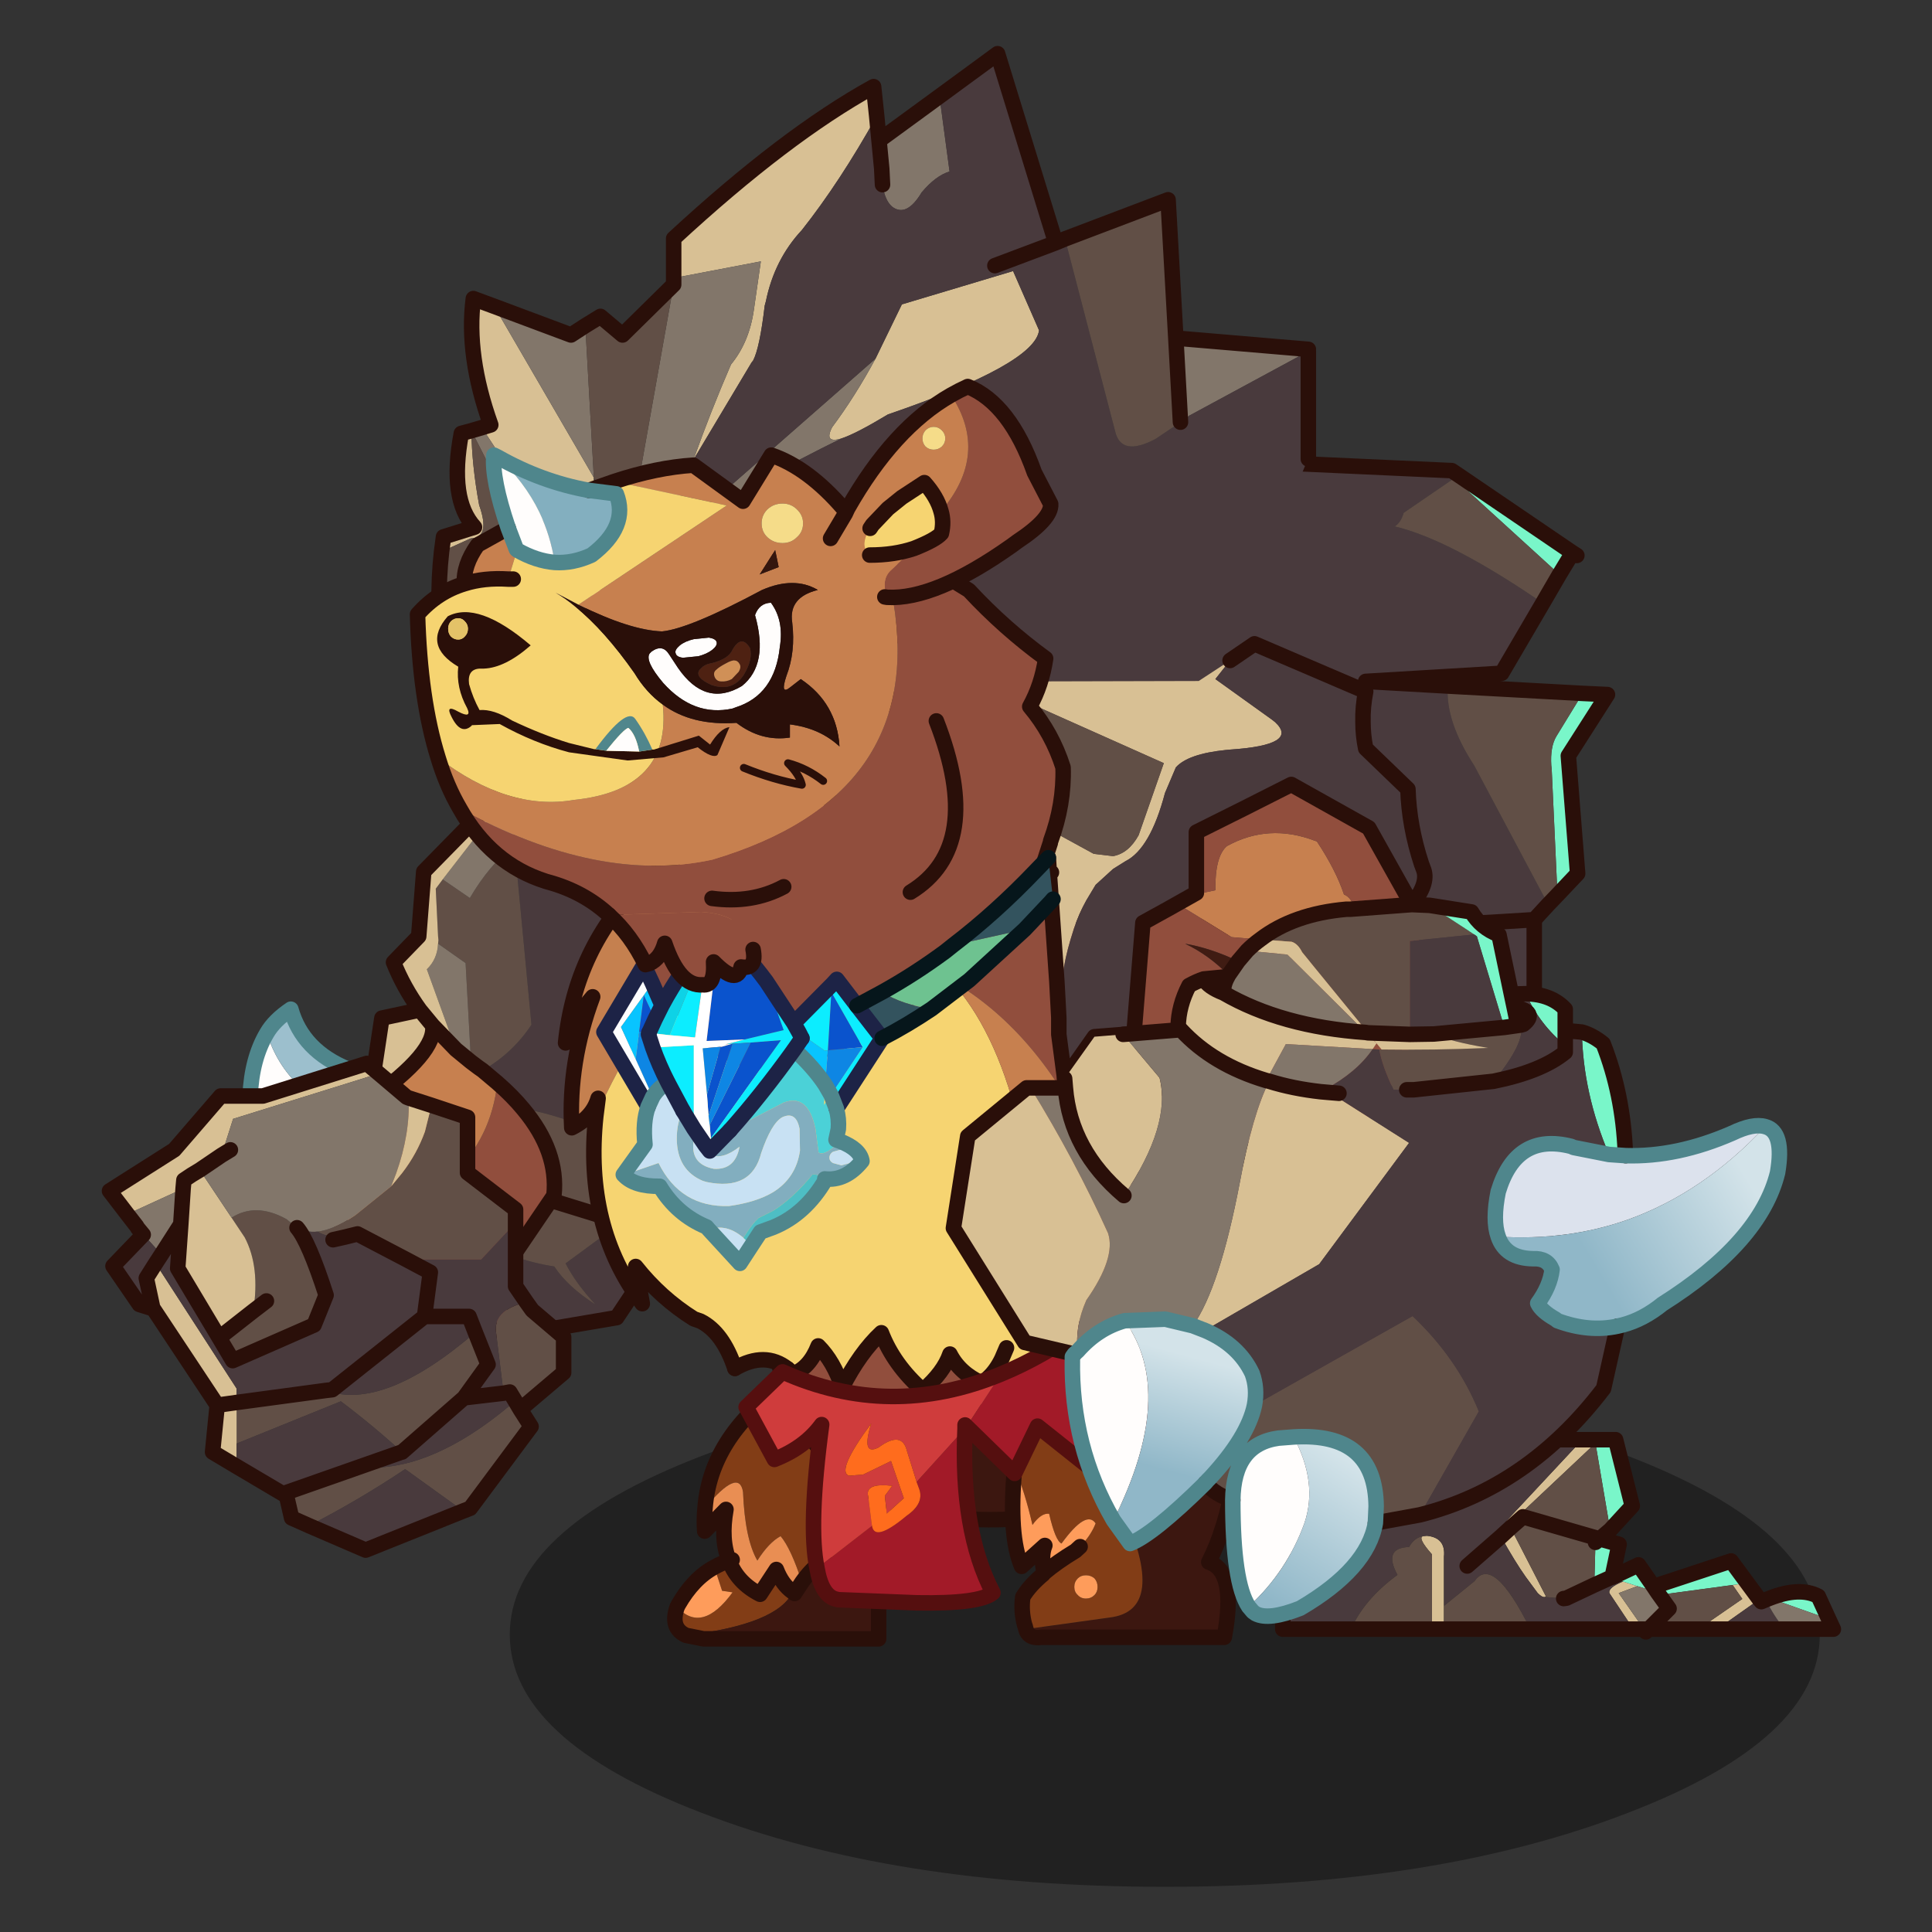 <svg xmlns:ffdec="https://www.free-decompiler.com/flash" xmlns:xlink="http://www.w3.org/1999/xlink" ffdec:objectType="frame" height="90" width="90" xmlns="http://www.w3.org/2000/svg"><rect width="100%" height="100%" fill="#333333" stroke="none"/><use ffdec:characterId="29" height="237.55" transform="translate(4.74 2.14) scale(.361)" width="224.45" xlink:href="#a"/><defs><g id="a" transform="translate(1 1)"><use ffdec:characterId="2" height="65.1" transform="translate(51.65 171.45)" width="169.05" xlink:href="#b"/><use ffdec:characterId="4" height="34.4" transform="translate(71.95 171.15)" width="32.9" xlink:href="#c"/><use ffdec:characterId="6" height="75.2" transform="translate(27.3 90.95)" width="60.35" xlink:href="#d"/><use ffdec:characterId="8" height="110.7" transform="translate(57.85 79.5)" width="132.7" xlink:href="#e"/><use ffdec:characterId="10" height="71.8" transform="translate(-1 122.3)" width="60.6" xlink:href="#f"/><use ffdec:characterId="12" height="38.4" transform="translate(115.55 167)" width="31.75" xlink:href="#g"/><use ffdec:characterId="14" height="28.05" transform="translate(149.45 176.6)" width="74" xlink:href="#h"/><use ffdec:characterId="16" height="62.05" transform="translate(90.9 51.8)" width="103.4" xlink:href="#i"/><use ffdec:characterId="18" height="37.85" transform="translate(81.15 163.1)" width="54.05" xlink:href="#j"/><use ffdec:characterId="20" height="72.4" transform="translate(106.25 75.15)" width="64.5" xlink:href="#k"/><use ffdec:characterId="22" height="93.8" transform="translate(107.9 108.8)" width="108.6" xlink:href="#l"/><use ffdec:characterId="28" height="158.1" transform="translate(38.75 -1)" width="116.95" xlink:href="#m"/></g><g id="u"><path d="M.3 28.3q3.2 3.5 7.15-1.9l-1.35-.2-1-3.05q.9-.5 1.9-.85 1.05 2.85 4 4.35l2.1-3.2q.75 1.95 2.1 2.9-1.9 4.15-13.75 5.6Q-.65 31 .3 28.3m3.6-12.8Q4.6 6.55 13.55 0q7.15 3.6 16.8 3.2 2.05 23.15-3.6 22.35l-.45-.35q-1.05-1.15-.65-3.35-1.05 2.2-3.85 3.95-.7-1.75-2.65-3.55-1.6 1.2-2.75 2.85-1.4-4.35-2.75-5.95-1.5.8-3 3.15-1.6-2.75-1.85-8.85-.5-3.2-4.9 2.05" fill="#823d16" fill-rule="evenodd" transform="translate(1 1)"/><path d="m.3 28.3.15-.3q1.95-3.4 4.65-4.85l1 3.05 1.35.2Q3.5 31.8.3 28.3" fill="#fe9c5b" fill-rule="evenodd" transform="translate(1 1)"/><path d="M7 22.3q-1.1-2.7-.4-6.6l-2.75 2.8q-.1-1.55.05-3 4.4-5.25 4.9-2.05.25 6.1 1.85 8.85 1.5-2.35 3-3.15 1.35 1.6 2.75 5.95l-.95 1.45-.25-.2q-1.35-.95-2.1-2.9l-2.1 3.2q-2.95-1.5-4-4.35l.4-.1-.4.1" fill="#e98e53" fill-rule="evenodd" transform="translate(1 1)"/><path d="M26.3 25.2v7.2H3.7l-2.25-.45q11.85-1.45 13.75-5.6l.25.2.95-1.45q1.15-1.65 2.75-2.85 1.95 1.8 2.65 3.55 2.8-1.75 3.85-3.95-.4 2.2.65 3.35" fill="#3c1710" fill-rule="evenodd" transform="translate(1 1)"/><path d="M6.1 24.15Q3.4 25.6 1.45 29l-.15.3Q.35 32 2.45 32.95l2.25.45h22.6v-7.2l.45.35q5.65.8 3.6-22.35-9.65.4-16.8-3.2Q5.6 7.55 4.9 16.5q-.15 1.45-.05 3l2.75-2.8q-.7 3.9.4 6.6l.4-.1m-2.3.95q.9-.5 1.9-.85 1.05 2.85 4 4.35l2.1-3.2q.75 1.95 2.1 2.9l.25.2.95-1.45q1.15-1.65 2.75-2.85 1.95 1.8 2.65 3.55 2.8-1.75 3.85-3.95-.4 2.2.65 3.35" fill="none" stroke="#2a0f09" stroke-linecap="round" stroke-linejoin="round" stroke-width="2"/></g><g id="v"><path d="M23.35 3.5 47.7 0l10.65 13.8v25.1l-11.05 14q-16.15-8-22.2-8.65-1.4-1.7-3.35-3.4l-1.9-1.6q3.9-2.25 6.3-5.9l-2.2-23.2-.6-6.65m13.4 56.1 4.1 6-3.7 5.55L25.1 73.2l-2.8-7.85 1.45-2.15q2.7.95 5.35 1.35 1.7 2.6 5.3 4.9-2.55-2.75-3.85-5.3l6.2-4.55" fill="#493a3d" fill-rule="evenodd" transform="translate(1 1)"/><path d="m47.3 52.9-3.2 4.05-3.65 2.7-4.7-1.45 1 1.4-6.2 4.55q1.3 2.55 3.85 5.3-3.6-2.3-5.3-4.9-2.65-.4-5.35-1.35l5.3-7.8-.1.7 6.8 2.1-6.8-2.1.1-.7q.6-5.7-3.95-11.15 6.05.65 22.2 8.65M23.95 10.15l2.2 23.2q-2.4 3.65-6.3 5.9l-.5-.35-1-.75-.7-12.75-3.55-2.5.05-.45-.05-.5-.3-6.15.9-1.2 3.5 2.4q2.45-4.2 5.75-6.85" fill="#614f46" fill-rule="evenodd" transform="translate(1 1)"/><path d="M23.3 3.5h.05l.6 6.65Q20.65 12.8 18.2 17l-3.5-2.4 8.6-11.1m-9.2 19.4 3.55 2.5.7 12.75-1.95-1.6-3.75-10.35q1.35-1.3 1.45-3.3" fill="#82766a" fill-rule="evenodd" transform="translate(1 1)"/><path d="m5.25 43.1 1.6-10.6 4.9-1.05q-2.1-2.9-3.4-6.15l3.25-3.35.65-8.35 9.7-9.9 1.35-.2-8.6 11.1-.9 1.2.3 6.15.05.5-.05.45q-.1 2-1.45 3.3l3.75 10.35-3-3.1q.55 3.45-8.15 9.65m8.15-9.65-1.65-2 1.65 2" fill="#d8c094" fill-rule="evenodd" transform="translate(1 1)"/><path d="M25.05 73.2Q7.1 71.65 1.95 59.8 20.2 55 21.75 40.85q1.95 1.7 3.35 3.4 4.55 5.45 3.95 11.15l-5.3 7.8-1.45 2.15 2.8 7.85h-.05" fill="#914e3d" fill-rule="evenodd" transform="translate(1 1)"/><path d="M1.95 59.8q-4.3-8.05.85-15.05l2.45-1.65-.4 2.85.4-2.85q8.7-6.2 8.15-9.65l3 3.1 1.95 1.6 1 .75.5.35 1.9 1.6Q20.2 55 1.95 59.8" fill="#c7804f" fill-rule="evenodd" transform="translate(1 1)"/><path d="M24.35 4.5 48.7 1l10.65 13.8v25.1l-11.05 14-3.2 4.05m-3.65 2.7-4.7-1.45 1 1.4 4.1 6-3.7 5.55L26.1 74.2h-.05Q8.1 72.65 2.95 60.8q-4.3-8.05.85-15.05l2.45-1.65 1.6-10.6 4.9-1.05q-2.1-2.9-3.4-6.15l3.25-3.35.65-8.35 9.7-9.9 1.35-.2h.05m-3.5 35.75 1.9 1.6q1.95 1.7 3.35 3.4 4.55 5.45 3.95 11.15l-.1.7 6.8 2.1m-17.4-20.05 1 .75.5.35m-8.1-7.8 1.65 2 3 3.1 1.95 1.6M6.25 44.1l-.4 2.85m18.9 17.25-1.45 2.15 2.8 7.85h-.05m4-17.8-5.3 7.8M14.4 34.45q.55 3.45-8.15 9.65" fill="none" stroke="#2a0f09" stroke-linecap="round" stroke-linejoin="round" stroke-width="2"/><path d="m44.1 56.95-3.65 2.7" fill="none" stroke="#2a0f09" stroke-linecap="round" stroke-linejoin="round" transform="translate(1 1)"/></g><g id="w"><path d="m70.95 106.35-1.2.45-.2.05Q31.7 115.35 26.6 84.3l61.85-8.05q.5 23.05-17.5 30.1" fill="#3c1710" fill-rule="evenodd" transform="translate(1 1)"/><path d="M71.95 107.35q18-7.05 17.5-30.1L27.6 85.3q5.1 31.05 42.95 22.55l.2-.05 1.2-.45z" fill="none" stroke="#2a0f09" stroke-linecap="round" stroke-linejoin="round" stroke-width="2"/><path d="M33.05 52.4q-5.2-23.85 0-40.75Q63.55-19.1 125 31.25v9.55l5.25 15.35-2.15 15 2.6 13.8-2.55 12.15q-9.1 4.9-17.15 6.9-8.1 1.95-19.4 1.1l-7.2-2.3-23.85-12.4-.8-.5Q35.4 74.8 33.05 52.4" fill="#493a3d" fill-rule="evenodd" transform="translate(1 1)"/><path d="M34.05 53.4q2.35 22.4 26.7 37.5l.8.5 23.85 12.4 7.2 2.3q11.3.85 19.4-1.1 8.05-2 17.15-6.9l2.55-12.15-2.6-13.8 2.15-15L126 41.8v-9.55Q64.55-18.1 34.05 12.65q-5.2 16.9 0 40.75z" fill="none" stroke="#2a0f09" stroke-linecap="round" stroke-linejoin="round" stroke-width="2"/><path d="M48.5 12.4q-18.7 9.15-30.8 22.75-8.55 9.6-13.8 21.5l.3-2.35q-.7 2.45-3.4 3.8-.45-8.45 2.7-16.9-1.95 2.2-3.5 5.95 1.25-12.3 9.85-20.7Q30.7 10.25 48.5 12.4" fill="#c5804f" fill-rule="evenodd" transform="translate(1 1)"/><path d="M17.7 35.15q12.1-13.6 30.8-22.75 13.9 1.75 25.95 14.8 12.85 17.75 6.4 44.15l-.2.8q-1.5 5.55-4.75 10.1L69 62.85l-.05-.05-.05-.15-.1-.3Q61.65 45.9 49.6 39q-13.05-7.5-31.9-3.85m43.65 53.1v.05l-.1 5.4-5.25.75Q35.5 97.8 25.45 93.1l3.2-3.9.75.65q2.1-.8 3.2-3.6 2 2 3.1 5.35 2.3-4.5 5.05-7.05 1.6 4.15 5.35 7.45 2.7-2.35 3.5-4.7 1.25 2.45 4.1 3.75l.45-.3.35-.35q3.55-.45 6.85-2.15" fill="#914e3d" fill-rule="evenodd" transform="translate(1 1)"/><path d="M17.7 35.15Q36.55 31.5 49.6 39q11.6 12.55 11.75 47.05v2.2q-3.3 1.7-6.85 2.15l-.35.35-.45.3q-2.85-1.3-4.1-3.75-.8 2.35-3.5 4.7-3.75-3.3-5.35-7.45Q38 87.1 35.7 91.6q-1.1-3.35-3.1-5.35-1.1 2.8-3.2 3.6l-.75-.65q-2.9-2.3-6.8-.05-1.55-4.65-4.45-6.1l-.85-.3q-4.3-2.7-7.5-6.75l.85 4.8q-7.5-9.85-6-24.15 5.25-11.9 13.8-21.5" fill="#f6d471" fill-rule="evenodd" transform="translate(1 1)"/><path d="M49.6 39q12.05 6.9 19.2 23.35l.1.3.05.15.05.05 6.9 19.4q-4.15 5.85-11.15 10.1-1.45.8-3.5 1.35l.1-5.4v-2.25Q61.2 51.55 49.6 39" fill="#c7804f" fill-rule="evenodd" transform="translate(1 1)"/><path d="M76.9 83.25q3.25-4.55 4.75-10.1l.2-.8q6.45-26.4-6.4-44.15Q63.4 15.15 49.5 13.4q-17.8-2.15-38.65 14.05-8.6 8.4-9.85 20.7 1.55-3.75 3.5-5.95-3.15 8.45-2.7 16.9 2.7-1.35 3.4-3.8l-.3 2.35q-1.5 14.3 6 24.15l-.85-4.8q3.2 4.05 7.5 6.75l.85.3q2.9 1.45 4.45 6.1m39.4 4.55q2.05-.55 3.5-1.35 7-4.25 11.15-10.1M62.25 94.7l-5.25.75Q36.5 98.8 26.45 94.1l3.2-3.9" fill="none" stroke="#2a0f09" stroke-linecap="round" stroke-linejoin="round" stroke-width="2"/><path d="M22.85 90.15q3.9-2.25 6.8.05l.75.65q2.1-.8 3.2-3.6 2 2 3.1 5.35 2.3-4.5 5.05-7.05 1.6 4.15 5.35 7.45 2.7-2.35 3.5-4.7 1.25 2.45 4.1 3.75m.8-.65q1.05-.95 1.8-2.5l.6-1.4" fill="none" stroke="#2a0f09" stroke-linecap="round" stroke-linejoin="round" stroke-width="2"/></g><g id="x"><path d="m24.4 9.8-4.6 1.4h-1.65q.2-4.8 2.15-8.1 1.3 4.05 4.1 6.7" fill="#fffdfc" fill-rule="evenodd" transform="translate(1 1)"/><path d="M24.4 9.8q-2.8-2.65-4.1-6.7.95-1.65 3.1-3.1 1.5 5.35 7.4 7.75L24.4 9.8" fill="#9cbfcd" fill-rule="evenodd" transform="translate(1 1)"/><path d="M21.3 4.1q-1.95 3.3-2.15 8.1M31.8 8.75Q25.9 6.35 24.4 1q-2.15 1.45-3.1 3.1" fill="none" stroke="#4f868c" stroke-linecap="round" stroke-linejoin="round" stroke-width="2"/><path d="m41.55 12.4 4.65 1.55v7.15l6.2 4.75v1.7l-4.45 4.75H38.3L32 29l-1.6.4q-2.3.1-3.55-.7 2.1-.25 4.85-2.1l4.65-3.75 1.4-1.7q1.9-2.45 2.95-5.35l.85-3.4M53.8 37.8l.75 1.05 4.05 3.45v4.6L53 51.65l1.4 2.2-7.85 10.55-.9.35-7.5-5.4q-5.9 3.95-12.4 7.3l-2.25-1-.75-3.25 9.4-3.3q3.35.3 6.9-.7 6.35-1.85 13.3-7.85l-.7-1.15-.8.15-.95-7.7q-.5-3 3.9-4.05M15.75 26.9q3.15-2 7.1.2l1.35 1.1q1.5 1.75 3.75 8.7l-1.55 3.85-10.5 4.6-1.75-2.95 4.4-3.45q.9-5.7-1.1-9.5l-1.7-2.55m.65 23.85 11.5-1.55q7.45 2.7 19.3-7.5l1.65 4.15-3.1 4.3-8 7q-3.9-3.55-7.9-6.55L16.4 56.05v-5.3m3.85-13.1-1.7 1.3 1.7-1.3m32.75 14-.65-1.1.65 1.1" fill="#614f46" fill-rule="evenodd" transform="translate(1 1)"/><path d="m16.4 59-3.1-1.85.6-6.05-8.25-12.45H5.6l-.85-3.95 1.2-1.9L16.4 48.95v1.8l-2.5.35 2.5-.35V59M2.3 26.45l-2.3-3 8.35-5.3 6-6.95h5.45L33.2 7l1.55 1.3-18.8 5.85-1.5 4.7-2.8 1.9 4.1 6.15 1.7 2.55q2 3.8 1.1 9.5l-4.4 3.45-5.35-8.95.4-5.7.3-4.6.1-1.1q1-.7 2.05-1.3-1.05.6-2.05 1.3l-.1 1.1-7.2 3.3m36.3-15 2.95.95-.85 3.4q-1.05 2.9-2.95 5.35l-1.4 1.7.65-1.7q1.8-5.05 1.6-9.7" fill="#d8c094" fill-rule="evenodd" transform="translate(1 1)"/><path d="M3.65 28.25 3.5 28l-1.2-1.55 7.2-3.3-.3 4.6-2.5 3.9-2.3-2.55-.75-.85M34.75 8.3l3.6 3.05.25.1q.2 4.65-1.6 9.7l-.65 1.7-4.65 3.75q-2.75 1.85-4.85 2.1-1.5.15-2.65-.5l-1.35-1.1q-3.95-2.2-7.1-.2l-4.1-6.15 2.8-1.9 1.5-4.7 18.8-5.85M15.6 18.15l-1.15.7 1.15-.7" fill="#82766a" fill-rule="evenodd" transform="translate(1 1)"/><path d="M52.4 27.55v8.2l1.4 2.05q-4.4 1.05-3.9 4.05l.95 7.7-5.1.6 5.1-.6.8-.15.7 1.15q-6.95 6-13.3 7.85-3.55 1-6.9.7l5.55-1.95h.05l8-7 3.1-4.3-1.65-4.15-.8-2.05h-5.75 5.75l.8 2.05q-11.85 10.2-19.3 7.5l.85-.1 11.9-9.45.75-5.7-3.1-1.65h9.65l4.45-4.75m-6.75 37.2-12.6 5.05-7.3-3.15q6.5-3.35 12.4-7.3l7.5 5.4m-22.9-2.35-.35.15-6-3.55v-2.95l13.45-5.45q4 3 7.9 6.55h-.05l-5.55 1.95-9.4 3.3M5.6 38.65l-1.75-.55-3.4-4.95 3.9-4.05h.05l2.3 2.55 2.5-3.9-.4 5.7 5.35 8.95 1.75 2.95 10.5-4.6 1.55-3.85q-2.25-6.95-3.75-8.7 1.15.65 2.65.5 1.25.8 3.55.7L32 29l6.3 3.3 3.1 1.65-.75 5.7-11.9 9.45-.85.1-11.5 1.55v-1.8L5.95 32.8l.75-1.15-.75 1.15-1.2 1.9.85 3.95m23.25-8.9 1.55-.35-1.55.35" fill="#493a3d" fill-rule="evenodd" transform="translate(1 1)"/><path d="m42.55 13.4 4.65 1.55v7.15l6.2 4.75v9.9l1.4 2.05.75 1.05 4.05 3.45v4.6L54 52.65l1.4 2.2-7.85 10.55-.9.35-12.6 5.05-7.3-3.15-2.25-1-.75-3.25-.35.15-6-3.55-3.1-1.85.6-6.05-8.25-12.45H6.6l-1.75-.55-3.4-4.95 3.9-4.05-.7-.85M4.5 29l-1.2-1.55-2.3-3 8.35-5.3 6-6.95h5.45L34.2 8l1.55 1.3 3.6 3.05.25.1 2.95.95m-11.15 17L33 30l6.3 3.3 3.1 1.65-.75 5.7-11.9 9.45-.85.1-11.5 1.55-2.5.35m16.5-21.7-1.55.35M48.2 42.7l-.8-2.05h-5.75m-26.2-20.8-2.8 1.9q-1.05.6-2.05 1.3l-.1 1.1-.3 4.6-.4 5.7 5.35 8.95 4.4-3.45 1.7-1.3m-5.8-18.8 1.15-.7m-8.9 13.5 2.5-3.9M6.95 33.8l.75-1.15m-1.1 7-.85-3.95 1.2-1.9m41.25 8.9 1.65 4.15-3.1 4.3 5.1-.6.8-.15.7 1.15.65 1.1m-15.25 5.5 8-7M25.2 29.2q1.5 1.75 3.75 8.7l-1.55 3.85-10.5 4.6-1.75-2.95m18 16.7 5.55-1.95h.05m-15 5.25 9.4-3.3" fill="none" stroke="#2a0f09" stroke-linecap="round" stroke-linejoin="round" stroke-width="2"/></g><g id="y"><path d="M8.2 1.85Q10.35 1 13.25.45l8.6-.35q5.25-.4 7.9 1.45-.2 16.8-4.45 25.1 3.6 1.15 2 9.7H3.7q-1.45.2-1.9-.75l-.1-.3 10.8-1.5q7.6-.9 1.6-14L8.2 1.85" fill="#3c1710" fill-rule="evenodd" transform="translate(1 1)"/><path d="m1.7 35.3-.1-.4-.05-.1q-.5-1.8-.25-3.65.9-1.5 2.65-2.95l.1-.15q1.65-1.4 4.05-2.85l.6-.55q1.4-1.45 2-3-1.2-1.8-4.4 2.6-.8-.35-1.6-3.85-1.05-.1-2.15 1.45-.95-4.15-2.3-7.4L1 8.65l.05-.3v-.1q1-4.2 7.15-6.4l5.9 17.95q6 13.1-1.6 14L1.7 35.3m8.85-6.55q-.45-.4-1.1-.4-.65 0-1.05.4-.45.45-.45 1.1 0 .65.45 1.05.4.45 1.05.45t1.1-.45q.4-.4.4-1.05t-.4-1.1" fill="#823d16" fill-rule="evenodd" transform="translate(1 1)"/><path d="M4.05 28.05q-.45-2.2.1-3.55l-3 2.7q-1.7-3.95-.9-12.75 1.35 3.25 2.3 7.4 1.1-1.55 2.15-1.45.8 3.5 1.6 3.85 3.2-4.4 4.4-2.6-.6 1.55-2 3l-.6.55q-2.4 1.45-4.05 2.85m6.5.7q.4.45.4 1.1 0 .65-.4 1.05-.45.45-1.1.45-.65 0-1.05-.45-.45-.4-.45-1.05t.45-1.1q.4-.4 1.05-.4t1.1.4" fill="#fe9c5b" fill-rule="evenodd" transform="translate(1 1)"/><path d="M9.2 2.85q2.15-.85 5.05-1.4l8.6-.35q5.25-.4 7.9 1.45-.2 16.8-4.45 25.1 3.6 1.15 2 9.7H4.7q-1.45.2-1.9-.75l-.1-.3-.1-.4-.05-.1q-.5-1.8-.25-3.65.9-1.5 2.65-2.95l.1-.15q-.45-2.2.1-3.55l-3 2.7q-1.7-3.95-.9-12.75L2 9.65l.05-.3v-.1q1-4.2 7.15-6.4m.5 22.8-.6.55q-2.4 1.45-4.05 2.85" fill="none" stroke="#2a0f09" stroke-linecap="round" stroke-linejoin="round" stroke-width="2"/></g><g id="z"><path d="m41.25 1.25.05.45-11.15 10.5-.35-.45 9.8-10.5h1.65M19.05 13.7l.5-.05q2.45.25 2.2 2.7v9.35H20.2v-9.65q-1.9-2.15-1.15-2.35m27.15 12-3.1-4.65q-.2-.7 1.75-1.5l1.85.6-2.4.9 3.25 4.65H46.2m-11.4-4.15q-.35.1-.95-.5l-1.55-2.1q-1.35-1.9-3.2-5.2l1.25-1.15 4.55 8.85-.1.1m26.1-1.8 1.55 2.1L57 25.7h-2.4l5.65-3.9L59 20l1.9-.25" fill="#d8c094" fill-rule="evenodd" transform="translate(1 1)"/><path d="m41.3 1.7-.05-.45h2.65l2.15 8.55-2.85 3.1-1.9-11.2m0 12.2.55.15-.55.45.55-.45 2.5.7-.9 4.25 3.4-1.6 1.95 2.8 10-3.3 2.1 2.85L59 20l-8.85 1.2-.85-.25-2.6-.8-1.85-.6-1.6-.5-2.1.95.15-5.5v-.6m22.5 7.8q3.85-1.5 6.25-.25l1.35 2.95-7.6-2.7M43.45 19l-.2.05.2-.05m5.35 1.2.5.75-.5-.75" fill="#79f6c9" fill-rule="evenodd" transform="translate(1 1)"/><path d="m39.6 1.25-9.8 10.5-5.05 5.8 4.35-3.8q1.85 3.3 3.2 5.2l1.55 2.1q.6.6.95.5l2.4.2.35-.05 3.6-1.7 2.1-.95 1.6.5q-1.95.8-1.75 1.5l3.1 4.65H32.9q-4.8-9.65-7.2-6.2l-3.95 3.2v-6.35q.25-2.45-2.2-2.7l-.5.05q-1.15.2-1.8 1.4-3.4.1-1.5 3.6-4.25 3.1-6 7H.95V8.3L0 8q6-3 14.15-4.65l3.5-.6 1.4-.25L36.55 0l-.3 1.25h3.35m22.85 20.6.25.3.6-.25q.9 1.95 2.4 3.8H57l5.45-3.85" fill="#493a3d" fill-rule="evenodd" transform="translate(1 1)"/><path d="M30.15 12.2 41.3 1.7l1.9 11.2-1.35 1.15-.55-.15-9.35-2.7-1.6 1.4 1.6-1.4 9.35 2.7v.6l-.15 5.5-3.6 1.7-.35.05-2.4-.2.1-.1-4.55-8.85-.2-.4m-11.1 1.5q-.75.2 1.15 2.35v9.65H9.75q1.75-3.9 6-7-1.9-3.5 1.5-3.6.65-1.2 1.8-1.4m2.7 12v-3l3.95-3.2q2.4-3.45 7.2 6.2H21.75m32.85 0h-6.45l2.65-2.65-1.25-1.75.6-.1L59 20l1.25 1.8-5.65 3.9" fill="#614f46" fill-rule="evenodd" transform="translate(1 1)"/><path d="m63.3 21.9.5-.2 7.6 2.7.6 1.3h-6.3q-1.5-1.85-2.4-3.8m-14-.95.25.35 1.25 1.75-2.65 2.65h-.6l-3.25-4.65 2.4-.9 2.6.8" fill="#82766a" fill-rule="evenodd" transform="translate(1 1)"/><path d="M42.25 2.25h-5l.3-1.25m6.65 12.9 2.85-3.1-2.15-8.55h-2.65M31.35 13.6l1.6-1.4 9.35 2.7.55.15 1.35-1.15m-23 12.8h27.95l2.65-2.65-1.25-1.75-.25-.35-.5-.75 10-3.3 2.1 2.85 1.55 2.1.25.3.6-.25.5-.2q3.85-1.5 6.25-.25l1.35 2.95.6 1.3H49.15l-.35.35m-4.55-7-2.1.95-3.6 1.7-.35.05m-8.1-8-4.35 3.8m4.35-3.8 1.25-1.15m-20.6 13.1H21.2m-10.45 0h-8.8V9.3L1 9m41.85 6.05-.55.45m.55-.45 2.5.7-.9 4.25 3.4-1.6 1.95 2.8m-5.55-1.15.2-.05" fill="none" stroke="#2a0f09" stroke-linecap="round" stroke-linejoin="round" stroke-width="2"/></g><g id="A"><path d="m82.2 1.6-.6.4-6.5 4.45q-.35 1.25-1.15 1.75 7.15 1.7 19.1 9.9l-5.3 9.05L70.2 28.2l10.6.6q-.35 4.5 3.4 10.25L93.75 57l-1.8 1.95Q2.3 64.9 0 39.35 10.1 6.5 59.3 0l22 1 .9.6" fill="#493a3d" fill-rule="evenodd" transform="translate(1 1)"/><path d="m81.6 2 .6-.4 14.7 10-1.7 2.8L81.6 2m13.35 53.75-.75-16.3-.05-.4q-.15-2.4.65-3.75l3.4-5.55 3.2.15-5.05 7.9 1.2 15.2-2.6 2.75" fill="#79f6c9" fill-rule="evenodd" transform="translate(1 1)"/><path d="M93.75 57 84.2 39.05q-3.75-5.75-3.4-10.25l17.4.95-3.4 5.55q-.8 1.35-.65 3.75l.05.4.75 16.3-1.2 1.25m-.7-38.9Q81.1 9.9 73.95 8.2q.8-.5 1.15-1.75L81.6 2l13.6 12.4-2.15 3.7" fill="#614f46" fill-rule="evenodd" transform="translate(1 1)"/><path d="m83.2 2.6-.9-.6-22-1Q11.1 7.5 1 40.35q2.3 25.55 91.95 19.6l1.8-1.95 1.2-1.25 2.6-2.75-1.2-15.2 5.05-7.9-3.2-.15-17.4-.95-10.6-.6 17.55-1.05 5.3-9.05 2.15-3.7 1.7-2.8-14.7-10m14.7 10 .55.35" fill="none" stroke="#2a0f09" stroke-linecap="round" stroke-linejoin="round" stroke-width="2"/></g><g id="B"><path d="m28.45 13.05 4.4-6.75Q38.35 4.05 43.9 0l8.15 12.4-6.3-2.4-1.3 8.45L37.6 13l-2.95 6.1-6.2-6.05m-19.3 18.3 7.1-5.5q.3 2.15 4.35-1.2 2.4-1.6 1.75-3.5L22 20.2l6.25-6.9q-.6 13.15 3.6 21.2-1.7 1.45-9.85 1.3l-10.1-.4-.4-.1q-1.75-.5-2.35-3.95" fill="#a21a28" fill-rule="evenodd" transform="translate(1 1)"/><path d="m32.85 6.3-4.4 6.75-.2-.2v.45L22 20.2l-1.25-4q-.65-2.65-3.65-.45-2.3 1.2-.95-3.1-4.6 6.25-2.85 6.75l1.8-.15 3.6-1.75 1.65 4.8-2.2 2-.25-2.3.95-1.3q-3.55-.4-3.1 1.35l.45 3.55.05.25-7.1 5.5q-1.15-5.5.6-18.55-2.15 2.95-6.1 4.5L0 10.55 4.7 6q13.85 6.2 28.15.3" fill="#cf3c3c" fill-rule="evenodd" transform="translate(1 1)"/><path d="m16.25 25.85-.05-.25-.45-3.55q-.45-1.75 3.1-1.35L17.9 22l.25 2.3 2.2-2-1.65-4.8-3.6 1.75-1.8.15q-1.75-.5 2.85-6.75-1.35 4.3.95 3.1 3-2.2 3.65.45l1.25 4 .35.95q.65 1.9-1.75 3.5-4.05 3.35-4.35 1.2" fill="#ff6c1d" fill-rule="evenodd" transform="translate(1 1)"/><path d="m29.45 14.05 6.2 6.05L38.6 14l6.85 5.45 1.3-8.45 6.3 2.4L44.9 1q-5.55 4.05-11.05 6.3Q19.55 13.2 5.7 7L1 11.55l3.65 6.75q3.95-1.55 6.1-4.5-1.75 13.05-.6 18.55.6 3.45 2.35 3.95l.4.1 10.1.4q8.15.15 9.85-1.3-4.2-8.05-3.6-21.2v-.45l.2.2z" fill="none" stroke="#550f0f" stroke-linecap="round" stroke-linejoin="round" stroke-width="2"/></g><g id="C"><path d="m38 2.15-1.9 2.4 7.25 5.2.45.35q3.2 2.95-5.8 3.55l-.55.05q-4.9.5-6.45 2.25l-1.4 3.3q-1.9 7.2-5.1 8.8l-1.6 1-2.25 2.05-1.2 2q-.95 1.7-1.6 3.65l-.45 1.45q-1.35 4.5-1.5 10.05l-.25-4.65-.7-14.1-.3-.25-14-12.45.35-.3 19.4 10.6 2.5.3q2-.35 3.3-2.7l3.25-9.3L11.3 7.3 14 4.85l19.95-.05L38 2.15M14.55 27.6l.1 1.65-.1-1.65" fill="#d8c094" fill-rule="evenodd" transform="translate(.35 1)"/><path d="M15.9 48.25q.15-5.55 1.5-10.05l.45-1.45q.65-1.95 1.6-3.65l1.2-2 2.25-2.05 1.6-1q3.2-1.6 5.1-8.8l1.4-3.3q1.55-1.75 6.45-2.25l.55-.05q9-.6 5.8-3.55l-.45-.35-7.25-5.2 1.9-2.4L41.15 0 55.5 6.15q-.4 2-.35 3.95 0 1.7.35 3.4l5.45 5.25q.15 4.8 1.75 9.65l.3.8q.6 1.8-1.55 4.45l-5.55-9.9-10-5.6q-6.1 3.1-12.25 6.15v7.85l-3.55 2L26.75 36 25.6 50.3l.55-.05v.05l1.6 5.05q1 .7 1.95 2.05 1.35 1.3 2.3 3.35l.8 1.7.75 1.1q2.35 2.45 7.4 1.7-3.35 1.35-6.25 3-3.8 2.15-4.25 2.15-1.45 0-5.7-1.85L20.2 66.4q-1.3-.7-2.45-5.05L16.7 56.1h-.05l-.75-5.7v-2.15m.8 7.85 3.8-5.4 5.1-.4-5.1.4-3.8 5.4" fill="#493a3d" fill-rule="evenodd" transform="translate(.35 1)"/><path d="m11.3 7.3 18.15 8.1-3.25 9.3q-1.3 2.35-3.3 2.7l-2.5-.3L1 16.5l-.95-.55-.05-.1L11.3 7.3" fill="#614f46" fill-rule="evenodd" transform="translate(.35 1)"/><path d="m31.2 33.55 2.15-1.2.35-.05 2.4-.5q-.05-4.4 1.5-5.7 5.35-2.95 11.3-.7l.3.1q2.45 3.7 3.5 6.85.95.35 1.5 2.05l.55 2.35.05.9q0 1.2-1.4 2.25-1.55 1.15-3.55 1.15-3.45 0-6-1.3-1.45-.75-2.05-1.6l-3.6-.3-7-4.3" fill="#c7804f" fill-rule="evenodd" transform="translate(.35 1)"/><path d="m61.45 33.65-1.6.05 1.2 1.85.65 1.2q1.6 3.15 1.6 5.9 0 5.65-3.9 13.25-5.8 11.15-16.2 11.15l-2.75-.15q-.4-.1.5-1.65-5.05.75-7.4-1.7l-.75-1.1-.8-1.7q-.95-2.05-2.3-3.35-.95-1.35-1.95-2.05l-1.6-5.05v-.05l-.55.05L26.75 36l3.35-1.85 1.1-.6 7 4.3 3.6.3q.6.85 2.05 1.6 2.55 1.3 6 1.3 2 0 3.55-1.15 1.4-1.05 1.4-2.25l-.05-.9-.55-2.35q-.55-1.7-1.5-2.05-1.05-3.15-3.5-6.85l-.3-.1q-5.95-2.25-11.3.7-1.55 1.3-1.5 5.7l-2.4.5-.05-.15V24.3q6.15-3.05 12.25-6.15l10 5.6 5.55 9.9m-21.05 9.1q-.95-.9-1.35-1.8-3.6-1.7-6.85-2.25 3.05 1.45 5.6 4.05l3.65 2.6q-1.75-1.3.3.8l3.35 3.65q1.25 1.6.2-.25-1.05-1.9.25-.25-1.25-1.65-1.25-2.15 0-.6-3.9-4.4" fill="#914e3d" fill-rule="evenodd" transform="translate(.35 1)"/><path d="M40.4 42.75q3.9 3.8 3.9 4.4 0 .5 1.25 2.15-1.3-1.65-.25.25 1.05 1.85-.2.25l-3.35-3.65q-2.05-2.1-.3-.8l-3.65-2.6q-2.55-2.6-5.6-4.05 3.25.55 6.85 2.25.4.9 1.35 1.8" fill="#401c13" fill-rule="evenodd" transform="translate(.35 1)"/><path d="m1 17.8 14 12.45-.1-1.65M38.35 3.15 41.5 1l14.35 6.15q-.4 2-.35 3.95 0 1.7.35 3.4l5.45 5.25q.15 4.8 1.75 9.65l.3.8q.6 1.8-1.55 4.45l-5.55-9.9-10-5.6q-6.1 3.1-12.25 6.15v7.85l-3.55 2L27.1 37l-1.15 14.3.55-.05v.05l1.6 5.05q1 .7 1.95 2.05 1.35 1.3 2.3 3.35l.8 1.7.75 1.1q2.35 2.45 7.4 1.7-3.35 1.35-6.25 3-3.8 2.15-4.25 2.15-1.45 0-5.7-1.85l-4.55-2.15q-1.3-.7-2.45-5.05l-1.05-5.25H17l-.75-5.7v-2.15L16 44.6l-1-14.35.3.25m25.5 37.4q-.4-.1.5-1.65M25.95 51.3l-5.1.4-3.8 5.4" fill="none" stroke="#2a0f09" stroke-linecap="round" stroke-linejoin="round" stroke-width="2"/></g><g id="D"><path d="M39.6 4.5Q43.9 1.2 50.7.6h.5l7.95-.6 2.3.1 5.75 3.75-8.3.85v12.05l-5.4-.2L45 6.15q-.55-1.1-1.35-1.35l-4.05-.3m20.6 74.25-5.75 1.05.1-2.15q-.1-9.6-10.65-8.95l-1.95.15q-5.8.8-5.9 8-2.2-.65-3.55-2.2l.3-.35.35-.35q4.85-5.25 5.7-9.35l20.4-11.5Q65 58.55 67.8 65.4l-7.6 13.35M55.25 18.7q6.9.1 13.75-.2-4.8-.8-7-1.8l9.1-.85 2.1-.3q.65 2.2-3.5 7.25l-10.3 1.1h-2.6q-1.45-3-1.85-5.2h.3" fill="#614f46" fill-rule="evenodd" transform="translate(1 1)"/><path d="m15.6 58-6.4-1.5L0 41.75 1.85 29.9l7.6-6.25h.5q5.7 9.25 10 18.75 1.05 3.15-2.8 8.65-1.5 3.4-1.1 6.55l-.45.4m-1.15-34.35-.1-1.2 3.85-5.4 3.7-.3 4.7 5.6q1.55 6.1-4.6 15.2-6.9-5.85-7.55-13.9m14.9-7.5-.35-.4q.05-2.7 1.4-5.3 1-.55 1.9-.85l3.1-.3q-.6 1.05-.55 2.1-1.95-.75-2.55-1.8.6 1.05 2.55 1.8 7.5 4.35 18.35 5.1l1.4 1.4-1.1-1.35 5.4.2 3.1-.05q2.2 1 7 1.8-6.85.3-13.75.2l-.65-.8-.5.75L42.9 18l-2.55 4.7q-6.85-2.05-11-6.55m8.55-10.2q.8-.8 1.7-1.45l4.05.3q.8.25 1.35 1.35l8.5 10.4-.3-.05L43.1 6.45l-5.2-.5m2.85 16.85q3.05.95 6.65 1.35l1.15.1 10.25 6.5L47.2 46.4l-14.75 8.55-1.55-.6q3.45-4.85 6.05-18.45 1.65-8.9 3.8-13.1" fill="#d8c094" fill-rule="evenodd" transform="translate(1 1)"/><path d="M9.95 23.65h4.5q.65 8.05 7.55 13.9 6.15-9.1 4.6-15.2l-4.7-5.6 7.45-.6q4.15 4.5 11 6.55l.4.1-.4-.1L42.9 18l11.2.65q-2.05 3-6.15 5.2l.6.4-1.15-.1q-3.6-.4-6.65-1.35-2.15 4.2-3.8 13.1-2.6 13.6-6.05 18.45l-3.55-.85-5.25.2q-3.45.95-6.05 3.9-.4-3.15 1.1-6.55 3.85-5.5 2.8-8.65-4.3-9.5-10-18.75M35.4 9.3l.1-.2 1.25-1.8 1.15-1.35 5.2.5L53.2 16.5q-10.85-.75-18.35-5.1-.05-1.05.55-2.1" fill="#82766a" fill-rule="evenodd" transform="translate(1 1)"/><path d="m61.45.1 5.4.85Q68.05 3 70.4 3.9l1.6 7.65.35 1.65.3 1.45.2.2.35.7-2.1.3L67.55 4.1l-.35-.25L61.45.1m12.4 11.4q3.3.05 5.1 2v4.65q-3.25-2.6-5.1-6.65m7.25 4.95q1.4.4 2.75 1.5 2.55 6.5 2.85 14l.05.45-2.15-.15q-3.35-7.9-3.5-15.8" fill="#79f6c9" fill-rule="evenodd" transform="translate(1 1)"/><path d="m72 11.55 1.85-.05q1.85 4.05 5.1 6.65v.9q-3.05 2.5-9.25 3.75 4.15-5.05 3.5-7.25l.35-.1q1.95-1.55-1.2-2.25L72 11.55m6.95 4.7 2.15.2q.15 7.9 3.5 15.8l-4.55-.9-.35-.15q-7.1-1.8-9.4 5.85-.75 3.7 0 5.8.95 2.8 4.5 2.85 1.85-.1 2.45 1.4-.25 2.15-1.85 4.35.45 1 2.3 2.05l.25.2q4.05 1.5 7.75.7l-1.8 8.05q-9.75 12.8-23.7 16.3l7.6-13.35q-2.8-6.85-8.55-12.3l-20.4 11.5q.4-2.2-.3-4.1-1.75-3.7-6.1-5.55L47.2 46.4l11.6-15.65-10.25-6.5-.6-.4q4.1-2.2 6.15-5.2l.85.05q.4 2.2 1.85 5.2h2.6l10.3-1.1q6.2-1.25 9.25-3.75v-2.8m-29.2 8.1-1.2-.1 1.2.1m9.15-7.6V4.7l8.3-.85.35.25 3.55 11.75-9.1.85-3.1.05" fill="#493a3d" fill-rule="evenodd" transform="translate(1 1)"/><path d="M86.75 32.4q6.65.2 13.75-2.9 2.7-1.3 4.25-.85-7.95 8.5-17.7 12-7.8 2.75-16.75 2.2-.75-2.1 0-5.8 2.3-7.65 9.4-5.85l.35.15 4.55.9 2.15.15" fill="#dce2ed" fill-rule="evenodd" transform="translate(1 1)"/><path d="M38.1 90.6q-2.05-3.1-2.05-13.75.1-7.2 5.9-8l1.95-.15q3.15 5.9 1.4 11.1-2.25 6.25-7.2 10.8M20.65 79.45q-5.5-9.5-5.3-20.85v-.25l.25-.35.5.15-.05-.55q2.6-2.95 6.05-3.9 6.75 9.35-1.45 25.75" fill="#fffdfc" fill-rule="evenodd" transform="translate(1 1)"/><path d="M104.75 28.65q2.5.65 1.6 5.95-2.2 8.95-14.95 17l-.05.05-.45.35q-2.5 1.85-5.2 2.4-3.7.8-7.75-.7l-.25-.2q-1.85-1.05-2.3-2.05 1.6-2.2 1.85-4.35-.6-1.5-2.45-1.4-3.55-.05-4.5-2.85 8.95.55 16.75-2.2 9.75-3.5 17.7-12" fill="url(#n)" fill-rule="evenodd" transform="translate(1 1)"/><path d="M32.5 74.65q-6.75 6.65-9.7 7.8l-2.15-3q8.2-16.4 1.45-25.75l5.25-.2 3.55.85 1.55.6q4.35 1.85 6.1 5.55.7 1.9.3 4.1-.85 4.1-5.7 9.35l-.35.35-.3.35" fill="url(#o)" fill-rule="evenodd" transform="translate(1 1)"/><path d="M54.45 79.8q-1 5.9-9.7 11-4.05 1.6-5.75.7l-.35-.25-.55-.65q4.95-4.55 7.2-10.8 1.75-5.2-1.4-11.1 10.55-.65 10.65 8.95l-.1 2.15" fill="url(#p)" fill-rule="evenodd" transform="translate(1 1)"/><path d="m16.6 59-6.4-1.5L1 42.75 2.85 30.9l7.6-6.25h5l-.1-1.2m7.55-5.7 7.45-.6-.35-.4q.05-2.7 1.4-5.3 1-.55 1.9-.85l3.1-.3.1-.2 1.25-1.8 1.15-1.35q.8-.8 1.7-1.45 4.3-3.3 11.1-3.9h.5l7.95-.6 2.3.1 5.4.85Q69.05 4 71.4 4.9l1.6 7.65 1.85-.05q3.3.05 5.1 2v2.75l2.15.2q1.4.4 2.75 1.5 2.55 6.5 2.85 14l.05.45m-1.05 22-1.8 8.05q-9.75 12.8-23.7 16.3l-5.75 1.05m-18.4-2.95q-2.2-.65-3.55-2.2m2.35-63.25q-.05-1.05.55-2.1m-.55 2.1q-1.95-.75-2.55-1.8M23 38.55q-6.9-5.85-7.55-13.9m25.9-.95.4.1q3.05.95 6.65 1.35l1.15.1 1.2.1m-9.4-1.65q-6.85-2.05-11-6.55m24.15.4 5.4.2 3.1-.05 9.1-.85 2.1-.3.35-.1q1.95-1.55-1.2-2.25L73 12.55M54.2 17.5l.3.05m5 7.35h.9l10.3-1.1q6.2-1.25 9.25-3.75v-2.8m-25.75.25q-10.85-.75-18.35-5.1m38 3.45-.2-.2-.3-1.45" fill="none" stroke="#2a0f09" stroke-linecap="round" stroke-linejoin="round" stroke-width="2"/><path d="M87.75 33.4q6.65.2 13.75-2.9 2.7-1.3 4.25-.85 2.5.65 1.6 5.95-2.2 8.95-14.95 17l-.05.05-.45.35q-2.5 1.85-5.2 2.4-3.7.8-7.75-.7l-.25-.2q-1.85-1.05-2.3-2.05 1.6-2.2 1.85-4.35-.6-1.5-2.45-1.4-3.55-.05-4.5-2.85-.75-2.1 0-5.8 2.3-7.65 9.4-5.85l.35.15 4.55.9 2.15.15m-32.3 47.4q-1 5.9-9.7 11-4.05 1.6-5.75.7l-.35-.25-.55-.65q-2.05-3.1-2.05-13.75.1-7.2 5.9-8l1.95-.15q10.55-.65 10.65 8.95l-.1 2.15M33.5 75.65q-6.75 6.65-9.7 7.8l-2.15-3q-5.5-9.5-5.3-20.85v-.25l.25-.35.45-.4q2.6-2.95 6.05-3.9l5.25-.2 3.55.85 1.55.6q4.35 1.85 6.1 5.55.7 1.9.3 4.1-.85 4.1-5.7 9.35l-.35.35-.3.35z" fill="none" stroke="#4f868c" stroke-linecap="round" stroke-linejoin="round" stroke-width="2"/></g><g id="m" transform="translate(1 1)"><use ffdec:characterId="23" height="94.95" transform="translate(1.8 -1)" width="114.15" xlink:href="#q"/><use ffdec:characterId="24" height="80.25" transform="translate(-1 50.8)" width="85.3" xlink:href="#r"/><use ffdec:characterId="25" height="115.15" transform="translate(2.55 41.95)" width="80.45" xlink:href="#s"/></g><g id="q"><path d="M59.25 8.05q-4.75 8.5-9.65 14.7-3.55 3.8-4.65 9.2l-.15.55q-.65 5.5-1.5 7.1l-.2.25-7.5 12.55q2.25-6.3 4.85-12.3 2.35-2.85 2.95-7.05l.9-6.25-11.25 2.15v-5.1Q47.5 10.5 58.85 4.25l.4 3.8M22.75 54.7l.95 17L8.3 48.25l1.15-.35q-3.2-8.95-2.25-16.3l2.7 1 12.85 22.1m31.95-5.05q-2.3.7-1.2-1.45 2.95-3.95 5.6-8.85l3.4-7 14.35-4.3 3.35 7.65q-.55 4.35-19.5 10.85-4.15 2.5-6 3.1M3.1 64.25l.25-1.9 4-1.25q-3.3-3.6-1.7-12.1l1.3-.35q.05 4.45 1 9.6 1.5 4.2-1.1 4.3l-3.75 1.7" fill="#d8c094" fill-rule="evenodd" transform="translate(-1.8 1)"/><path d="m97.85 36.7 17.1 1.45v.25L99.6 46.7l-1.15.85-.6-10.85M67.35 5.5l1.3 9.7q-1.8.55-3.6 2.7-1.95 3.25-3.8 1.85-.95-.8-1.25-2.85l-.1-2.05-.35-3.65 7.8-5.7M35.6 52.4q-1.85 4.9-3.4 10l-3.6 2.4-1.35-2.4 5.8-32.6v-.85L44.3 26.8l-.9 6.25q-.6 4.2-2.95 7.05-2.6 6-4.85 12.3m23.5-13.05q-2.65 4.9-5.6 8.85-1.1 2.15 1.2 1.45Q44 54.9 34.65 60.8L59.1 39.35m-52.15 9.3 1.35-.4L23.7 71.7v.35l-4.25 1.2-12.5-24.6M9.9 32.6l9.9 3.7 1.85-1.2 1.1 19.6L9.9 32.6" fill="#82766a" fill-rule="evenodd" transform="translate(-1.8 1)"/><path d="m67.35 5.5 7.5-5.5 7.5 24.4 1.2-.5L90 48.65q.75 3.45 5.25 1.05l3.2-2.15 1.15-.85 15.35-8.3v13.9h-.05l-3.75 8.95q-3.05 7.1-22.35 10.8-14.95 2.85-7.45-6.8l-.85.6-30.3 1.75-1.9-2.8-24.4 7.15-.2-.25-.95-17 4.5 7.7 1.35 2.4 3.6-2.4q1.55-5.1 3.4-10l7.5-12.55.2-.25q.85-1.6 1.5-7.1l.15-.55q1.1-5.4 4.65-9.2 4.9-6.2 9.65-14.7l.3 3.15.35 3.65.1 2.05q.3 2.05 1.25 2.85 1.85 1.4 3.8-1.85 1.8-2.15 3.6-2.7l-1.3-9.7M59.1 39.35 34.65 60.8Q44 54.9 54.7 49.65q1.85-.6 6-3.1 18.95-6.5 19.5-10.85l-3.35-7.65-14.35 4.3-3.4 7M82.35 24.4l-7.85 2.95 7.85-2.95" fill="#493a3d" fill-rule="evenodd" transform="translate(-1.8 1)"/><path d="m83.55 23.9 13.3-5.05 1 17.85.6 10.85-3.2 2.15q-4.5 2.4-5.25-1.05L83.55 23.9m-56.3 38.5-4.5-7.7-1.1-19.6 1.95-1.2 2.85 2.4 6.6-6.5-5.8 32.6M3.1 64.25l3.75-1.7q2.6-.1 1.1-4.3-.95-5.15-1-9.6l12.5 24.6-16.1 4.7q-1-7-.25-13.7" fill="#614f46" fill-rule="evenodd" transform="translate(-1.8 1)"/><path d="m65.55 6.5 7.5-5.5 7.5 24.4 1.2-.5 13.3-5.05 1 17.85 17.1 1.45m0 .25v13.9M48.4 68.6l17.3 25.35m30.95-45.4-.6-10.85M58.2 17.9l-.1-2.05-.35-3.65-.3-3.15-.4-3.8q-11.35 6.25-25.8 19.6v5.95l-6.6 6.5-2.85-2.4-1.95 1.2L18 37.3l-9.9-3.7-2.7-1q-.95 7.35 2.25 16.3l-1.15.35-1.35.4-1.3.35q-1.6 8.5 1.7 12.1l-4 1.25-.25 1.9q-.75 6.7.25 13.7l16.1-4.7 4.25-1.2.2-.1 24.4-7.15 1.9 2.8m9.35-56.4 7.8-5.7m7.15 21.85 7.85-2.95" fill="none" stroke="#2a0f09" stroke-linecap="round" stroke-linejoin="round" stroke-width="2"/></g><g id="r"><path d="m62.15 63.7 9 5.55q4.55 4.9 9.9 8.8-.5 3.4-2.05 6.2 2.9 3.45 4.3 7.85.15 4.75-1.6 9.5l-.05.25-.7 2.15-1.75 5.6q-21 20.8-32.45 21.25-10.3 1.75-16.8-13.45 1.4-.65 1.95-2.6 1.9 5.6 4.9 5.35 1.6.2 1.4-2.95 3.05 3.1 3.55.65 2.15.35 1.45-2.6-1.05-4.2-6.6-4.5l-11.9.4q-3.25-3-7.8-4.25l-.35-.1q-7.1-2.25-11.1-9.4 17.9 9.8 32.6 6.6 27.5-8.2 23.35-33.3l.75-7m1.45 44.5q9.65-5.9 3.35-22.1 6.3 16.2-3.35 22.1m-16.35-.7q-4.1 2.2-9.25 1.5 5.15.7 9.25-1.5" fill="#914e3d" fill-rule="evenodd" transform="translate(1 -50.8)"/><path d="M25.4 55.2q5.45-1.8 10.2-2.1l6.4 4.65 3.65-5.95q4.8 1.65 9.35 6.95l.5.35q3.35 2.45 6.65 4.6l-.75 7q4.15 25.1-23.35 33.3-14.7 3.2-32.6-6.6-1.7-2.9-2.8-6.55 9.05 6.9 17.5 5.45Q32.8 95 31.65 84q3.75 2.75 9.5 2.35 3.2 2.45 6.9 1.9v-1.7q3.9.5 6.4 2.85-.35-5.6-5-8.7l-1.35 1.05q-1.35 1.1-.5-1.45 1.2-3.1.75-6.9-.5-3.25 3.3-4.2-3.05-1.8-7.2 0-9.35 5-12.9 5.35-4.1-.15-10.8-3.45L39.9 58.3l-14.5-3.1M6.05 68.4q-.15-2.4 1.7-5l3.95-2.2 1.05 2.75.1.1-1.15 3.75q-3.1-.2-5.65.6m43.7-7.8q0-1.05-.8-1.8-.75-.75-1.85-.75-1.15 0-1.95.75-.75.75-.75 1.8 0 1.1.75 1.8.8.75 1.95.75 1.1 0 1.85-.75.8-.7.8-1.8m-3.15 5.65-.45-2.2-2 3.15 2.45-.95m5.75 27.6q-2.1-1.65-4.55-2.3 1.5 1.5 1.8 2.8-3.7-.65-7.5-2.2 3.8 1.55 7.5 2.2-.3-1.3-1.8-2.8 2.45.65 4.55 2.3" fill="#c7804f" fill-rule="evenodd" transform="translate(1 -50.8)"/><path d="M49.75 60.6q0 1.1-.8 1.8-.75.75-1.85.75-1.15 0-1.95-.75-.75-.7-.75-1.8 0-1.05.75-1.8.8-.75 1.95-.75 1.1 0 1.85.75.8.75.8 1.8" fill="#f5dc89" fill-rule="evenodd" transform="translate(1 -50.8)"/><path d="m46.6 66.25-2.45.95 2-3.15.45 2.2" fill="#34160e" fill-rule="evenodd" transform="translate(1 -50.8)"/><path d="m22.1 56.35 3.3-1.15 14.5 3.1-19.15 12.8-2.95-1.55q1.3.75 2.55 1.8 3.8 3.1 7.65 8.6 1.5 2.5 3.65 4.05 1.15 11-11.5 12.3-8.45 1.45-17.5-5.45Q.3 83.3 0 72.35q2.55-2.9 6.05-3.95 2.55-.8 5.65-.6l1.15-3.75q2.45 1.4 4.85 1.6 2.35.15 4.75-.95 4.85-3.7 3.2-7.9l-3.55-.45M12.35 67.8h-.65.65" fill="#f6d471" fill-rule="evenodd" transform="translate(1 -50.8)"/><path d="M10.35 52.05q5.65 3.2 11.75 4.3l3.55.45q1.65 4.2-3.2 7.9-2.4 1.1-4.75.95-.55-3.5-2-6.5-1.9-3.9-5.35-7.1" fill="#83afbf" fill-rule="evenodd" transform="translate(1 -50.8)"/><path d="M11.7 61.2q-2.15-6.35-1.85-9.4l.5.25q3.45 3.2 5.35 7.1 1.45 3 2 6.5-2.4-.2-4.85-1.6l-.1-.1-1.05-2.75M38 76.95q-.65.5-1.75.8l-2 .2q-.85-.1-.95-.6-.15-.4.55-1 .7-.55 1.8-.8l1.95-.2q.9.15 1 .6.1.45-.6 1m-5.55.55 1.15 1.75q3.55 5.15 8.25 2.35 3.5-2.8 1.7-9.15.55-1.55 2.05-1.6 1.7 2.3 1.15 5.7-.65 6.2-5.7 7.8l-.4.15q-5 1.1-8.95-3.3-2.4-2.85-1.75-3.8l.2-.2.05-.05q1.4-1 2.25.35" fill="#fffdfc" fill-rule="evenodd" transform="translate(1 -50.8)"/><path d="M20.75 71.1q6.7 3.3 10.8 3.45 3.55-.35 12.9-5.35 4.15-1.8 7.2 0-3.8.95-3.3 4.2.45 3.8-.75 6.9-.85 2.55.5 1.45l1.35-1.05q4.65 3.1 5 8.7-2.5-2.35-6.4-2.85v1.7q-3.7.55-6.9-1.9-5.75.4-9.5-2.35-2.15-1.55-3.65-4.05-3.85-5.5-7.65-8.6-1.25-1.05-2.55-1.8l2.95 1.55M38 76.95q.7-.55.6-1-.1-.45-1-.6l-1.95.2q-1.1.25-1.8.8-.7.6-.55 1 .1.5.95.6l2-.2q1.1-.3 1.75-.8m-1.4 2.35-.2.2q-.7.95 1.5 1.95 2.7.95 4.2-1.3 1.2-2 .8-3.45-1.1-1.8-2.25.2-.5 1.2-2.7 1.75h-.05l-.2.05q-.7.15-1.1.6m-4.15-1.8q-.85-1.35-2.25-.35l-.05.05-.2.2q-.65.95 1.75 3.8 3.95 4.4 8.95 3.3l.4-.15q5.05-1.6 5.7-7.8.55-3.4-1.15-5.7-1.5.05-2.05 1.6 1.8 6.35-1.7 9.15-4.7 2.8-8.25-2.35l-1.15-1.75" fill="#2a0f09" fill-rule="evenodd" transform="translate(1 -50.8)"/><path d="M36.6 79.3q.4-.45 1.1-.6l.2-.05h.05q2.2-.55 2.7-1.75 1.15-2 2.25-.2.4 1.45-.8 3.45-1.5 2.25-4.2 1.3-2.2-1-1.5-1.95l.2-.2m3.15-.6q-.85.45-1.2.8-.45.35-.2.95.25.55.85.55.7.05 1.35-.3l.9-.95q.35-.6.1-1-.25-.45-.65-.45-.35-.05-1.15.4" fill="#4e2112" fill-rule="evenodd" transform="translate(1 -50.8)"/><path d="M39.75 78.7q.8-.45 1.15-.4.4 0 .65.45.25.4-.1 1l-.9.95q-.65.35-1.35.3-.6 0-.85-.55-.25-.6.2-.95.35-.35 1.2-.8" fill="#d09057" fill-rule="evenodd" transform="translate(1 -50.8)"/><path d="m82.7 50.8-.05.25" fill="none" stroke="#c03" stroke-linecap="round" stroke-linejoin="round" stroke-width=".75"/><path d="m23.1 5.55 3.3-1.15q5.45-1.8 10.2-2.1L43 6.95 46.65 1q4.8 1.65 9.35 6.95l.5.35q3.35 2.45 6.65 4.6l9 5.55q4.55 4.9 9.9 8.8-.5 3.4-2.05 6.2 2.9 3.45 4.3 7.85.15 4.75-1.6 9.5m-.05.25-.7 2.15M25.7 60.35q-3.25-3-7.8-4.25l-.35-.1q-7.1-2.25-11.1-9.4-1.7-2.9-2.8-6.55Q1.3 32.5 1 21.55q2.55-2.9 6.05-3.95-.15-2.4 1.7-5l3.95-2.2m0 6.6h.65m-.65 0q-3.1-.2-5.65.6M39 58.2q5.15.7 9.25-1.5m19.7-21.4q6.3 16.2-3.35 22.1" fill="none" stroke="#2a0f09" stroke-linecap="round" stroke-linejoin="round" stroke-width="2"/><path d="M42.1 92.15q3.8 1.55 7.5 2.2-.3-1.3-1.8-2.8 2.45.65 4.55 2.3" fill="none" stroke="#2a0f09" stroke-linecap="round" stroke-linejoin="round" transform="translate(1 -50.8)"/><path d="M12.7 10.4Q10.55 4.05 10.85 1l.5.25Q17 4.45 23.1 5.55l3.55.45q1.65 4.2-3.2 7.9-2.4 1.1-4.75.95-2.4-.2-4.85-1.6l-.1-.1-1.05-2.75z" fill="none" stroke="#4f868c" stroke-linecap="round" stroke-linejoin="round" stroke-width="2"/></g><g id="s"><path d="m29.75 135.9-5.7-9.65 5.15-8.65 1.1 2.35-1.1 1.55-2.95 4.1 1.9 4.15 2.2 4.85-.6 1.3" fill="#fdfdfe" fill-rule="evenodd" transform="translate(-2.55 -41.95)"/><path d="m30.3 119.95 1.25 2.85-.9 1.8-1.45-3.1 1.1-1.55m-2.15 9.8-1.9-4.15 2.95-4.1-.6 4.7-.45 3.55m24.8-1.15-.35 4.45q-1.45-2.2-4-4.55l1-1.45-.35-.7 3.3 2.3.4-.05" fill="#08c4ff" fill-rule="evenodd" transform="translate(-2.55 -41.95)"/><path d="M39 113q3.3 3.05 6 6.7l2.25 6.3-5 1.2-4.95.2L39 113m-1.15 26.95-.15-1.7L43 127.6l3.9-.3-9.05 12.65m-.3-2.9-.2-2.75 1.75-6.15h.15l1.4-.4-3.1 9.3M29.2 121.5l1.45 3.1-.8 1.75-1.25-.15.6-4.7m28.25 6.7-4.5.4.45-7.5 4.05 7.1" fill="#0a53cd" fill-rule="evenodd" transform="translate(-2.55 -41.95)"/><path d="M31.55 122.8q2.35-4.4 6-8.85v.5l-5 12.2h-.05l-2.65-.3.8-1.75.9-1.8" fill="#0ed2e6" fill-rule="evenodd" transform="translate(-2.55 -41.95)"/><path d="m45 119.7 3.55 5.4 4.55-4.6.3.6.1-1 .6-.65 2.6 3.4 3.25 4.2-5.9 9.1-.7-1.8 4.1-6.15-4.05-7.1-.45 7.5-.4.05-3.3-2.3.35.7-1 1.45q-4.2 5.85-8.3 10.45l-2.35 2.4-.1-1.4 9.05-12.65-3.9.3-2.35.15-1 .1 2.6-.65 5-1.2-2.25-6.3m-7.45-5.25-1.75 12.5-3.25-.3 5-12.2m-7.2 13.8 5.3-.3v10.75l-1.4-2.3-1.95-3.65q-1.15-2.25-1.95-4.5m18.2-3.15.7 1.25-.7-1.25" fill="#0cedff" fill-rule="evenodd" transform="translate(-2.55 -41.95)"/><path d="m37.85 113.65.15-.45.35-.75.65.55-1.7 14.4 4.95-.2-2.6.65 1-.1-1.4.4h-.15l-2.3.2.55 5.95.2 2.75.15 1.2.15 1.7.1 1.4-.25.25-.55-.7-1.5-2.2v-10.75l-5.3.3-.55-1.7.05-.2 2.65.3h.05l3.25.3 1.75-12.5.3-.8" fill="#fff" fill-rule="evenodd" transform="translate(-2.55 -41.95)"/><path d="M59.95 121.1q4.15-2.3 8.15-5.25l1-.8 9.25-2.05-7.15 6.55-4.85 3.7q-3.75-.5-6.4-2.15" fill="#6ec290" fill-rule="evenodd" transform="translate(-2.55 -41.95)"/><path d="m56.7 122.85 3.25-1.75q2.65 1.65 6.4 2.15-3.2 2.15-6.4 3.8l-3.25-4.2m12.4-7.8q5.5-4.2 10.7-9.65l1.6-1.65.6 5.35-.3.35-3.35 3.55-9.25 2.05" fill="#33535e" fill-rule="evenodd" transform="translate(-2.55 -41.95)"/><path d="m29.85 126.35-.05.2.55 1.7q.8 2.25 1.95 4.5-1.25.7-1.95 1.85l-2.2-4.85.45-3.55 1.25.15m7.85 11.9-.15-1.2 3.1-9.3 2.35-.15-5.3 10.65m-.35-3.95-.55-5.95 2.3-.2-1.75 6.15m15.25-1.25.35-4.45 4.5-.4-4.1 6.15-.75-1.3" fill="#0e86e4" fill-rule="evenodd" transform="translate(-2.55 -41.95)"/><path d="M54.05 136.15q.35 1.3.25 2.6l-.3 1.4.55.2q-2 1.95-2.8 1.45l-.4-3.05q-.95-4.6-4.1-3.4l-6.95 3.6q4.1-4.6 8.3-10.45 2.55 2.35 4 4.55l-.15 2.6.9-1.3.7 1.8" fill="#4bd1d7" fill-rule="evenodd" transform="translate(-2.55 -41.95)"/><path d="M54.55 140.35q2.55 1 2.8 2.55-2.1 2.6-4.8 2.3-1-.7-1.6-.55-2.5 3.05-5.05 4.65l-1.9.95-.4.4q-.8.9-1.55 2.15-2.2-1.9-4.45-1.05l-.3-.35q-3.85-1.6-6.05-5.25-3.25.05-4.65-1.45l4.5-1.55q2.85 5.75 9.1 5.55 3.55-.5 5.7-1.8 2.95-1.85 3.45-5.35l-.05-2.8q-.45-2.35-2.25-1.5-1.4.8-2.7 4.6-1.25 4.95-7.05 3.75l-.5-.15q-3.3-1.4-3.35-5.4 0-2.15.8-3.65l1.4 2.3v1.45q-.55 3.15 2.6 3.75 2.75.15 3.3-2.85-2.2 1.7-3.65 1.05l.05-.75 2.35-2.4 6.95-3.6q3.15-1.2 4.1 3.4l.4 3.05q.8.5 2.8-1.45m-1.4 2.1q0 .45.45.7l1.1.3 1.1-.3q.45-.25.45-.7 0-.45-.45-.75t-1.1-.3l-1.1.3q-.45.3-.45.75" fill="#82aebf" fill-rule="evenodd" transform="translate(-2.55 -41.95)"/><path d="m43.1 153.8-1.5 2.3-4-4.35q2.25-.85 4.45 1.05l1.05 1m-16.5-9.1-.05-.05 2.8-3.9q-.3-2.9.4-4.85l.6-1.3q.7-1.15 1.95-1.85l1.95 3.65q-.8 1.5-.8 3.65.05 4 3.35 5.4l.5.15q5.8 1.2 7.05-3.75 1.3-3.8 2.7-4.6 1.8-.85 2.25 1.5l.05 2.8q-.5 3.5-3.45 5.35-2.15 1.3-5.7 1.8-6.25.2-9.1-5.55l-4.5 1.55m9.05-6 1.5 2.2-.25.35.05.05.95.8q1.45.65 3.65-1.05-.55 3-3.3 2.85-3.15-.6-2.6-3.75v-1.45m17.5 3.75q0-.45.45-.75l1.1-.3q.65 0 1.1.3.45.3.45.75t-.45.7l-1.1.3-1.1-.3q-.45-.25-.45-.7" fill="#c8e1f3" fill-rule="evenodd" transform="translate(-2.55 -41.95)"/><path d="m52.55 145.2.1.1q-2.6 4.45-6.75 6.15l-1.65.6-1.15 1.75-1.05-1q.75-1.25 1.55-2.15l.4-.4 1.9-.95q2.55-1.6 5.05-4.65.6-.15 1.6.55" fill="#4ebec4" fill-rule="evenodd" transform="translate(-2.55 -41.95)"/><path d="m35.3 71.7.15-.45m.35-.75.65.55q3.3 3.05 6 6.7l3.55 5.4 4.55-4.6.4-.4.6-.65 2.6 3.4 3.25 4.2-5.9 9.1m-24.3-.25-5.7-9.65 5.15-8.65 1.1 2.35L29 80.85q2.35-4.4 6-8.85l.3-.3m-2.2 25.05 1.5 2.2.55.7.25-.25 2.35-2.4M28.1 82.65l.9-1.8m-1.7 3.55.8-1.75m3.6 11.8 1.4 2.3M47.05 85.1l-.35-.7-.7-1.25" fill="none" stroke="#1d2346" stroke-linecap="round" stroke-linejoin="round" stroke-width="2"/><path d="m54.15 80.9 3.25-1.75q4.15-2.3 8.15-5.25l1-.8q5.5-4.2 10.7-9.65l1.6-1.65m.6 5.35-.3.35-3.35 3.55-7.15 6.55-4.85 3.7q-3.2 2.15-6.4 3.8" fill="none" stroke="#06161b" stroke-linecap="round" stroke-linejoin="round" stroke-width="2"/><path d="M51.5 94.2q.35 1.3.25 2.6l-.3 1.4.55.2q2.55 1 2.8 2.55-2.1 2.6-4.8 2.3m.1.1q-2.6 4.45-6.75 6.15l-1.65.6-1.15 1.75-1.5 2.3-4-4.35-.3-.35q-3.85-1.6-6.05-5.25-3.25.05-4.65-1.45l-.05-.05 2.8-3.9q-.3-2.9.4-4.85l.6-1.3q.7-1.15 1.95-1.85m20.3.3.75 1.3.7 1.8m-5.45-7.65q2.55 2.35 4 4.55" fill="none" stroke="#4f868c" stroke-linecap="round" stroke-linejoin="round" stroke-width="2"/><path d="M37.75 97q4.1-4.6 8.3-10.45l1-1.45m-19.75-.7-.05.2.55 1.7q.8 2.25 1.95 4.5l1.95 3.65" fill="none" stroke="#1d2346" stroke-linecap="round" stroke-linejoin="round" stroke-width="2"/><path d="M30.3 89.8h.2l5.8-1.8 1.45 1.15q1.3-2.1 2.5-2.25l-1.55 3.6q-.65.5-2.55-1l-4.4 1.3-4.55.4h-.15l-7.5-1.05Q15 88.95 10.6 86.5l-3.6.15v.05Q5.6 88 4.4 85.6q-.9-1.7.85-.7 1.8.95 1.15-.45-1.45-2.65-1.15-5.35Q.6 76.35 3.9 72.6q3.9-2.05 10.7 3.75-3.3 2.9-6.05 3H8q-1.6.1-1.35 2 .5 1.8 1.35 3.35 1.8-.15 4.2 1.35 3.9 1.85 7.35 2.9l3.25.8h.15l1.4.2 4.25.1h.05l1.65-.25M6.1 75.2q.4-.4.4-1 0-.55-.4-.95-.35-.4-.85-.4-.55 0-.95.4-.35.4-.35.95 0 .6.35 1 .4.4.95.4.5 0 .85-.4" fill="#2a0f09" fill-rule="evenodd" transform="translate(-2.55 -41.95)"/><path d="M22.95 89.75q4.05-5.5 5.15-3.9 1.3 1.85 2.2 3.95l-1.65.25h-.05q-.45-2.25-1.4-3.05-.6.15-2.85 2.95l-1.4-.2" fill="#50868c" fill-rule="evenodd" transform="translate(-2.55 -41.95)"/><path d="m28.6 90.05-4.25-.1q2.25-2.8 2.85-2.95.95.8 1.4 3.05" fill="#fffdfc" fill-rule="evenodd" transform="translate(-2.55 -41.95)"/><path d="M6.1 75.2q-.35.4-.85.4-.55 0-.95-.4-.35-.4-.35-1 0-.55.35-.95.4-.4.95-.4.5 0 .85.4.4.4.4.95 0 .6-.4 1" fill="#e4c268" fill-rule="evenodd" transform="translate(-2.55 -41.95)"/><path d="M68.85 44.05q1.05-.6 2.15-1.1 5.45 2.2 8.6 11.1l2.1 4.05q.15 1.9-4.3 4.85l-.75.55q-9.9 7-16.05 6.65-.85-2.35.55-3.55l2.9-2.75q2.8-1.1 3.55-1.95.35-1.5-.05-2.85 6.3-7.4 1.3-15" fill="#914e3d" fill-rule="evenodd" transform="translate(-2.55 -41.95)"/><path d="m60.6 70.15-.3-.05-7-7.55 1.9-3.2.3-.65q5.9-10.4 13.35-14.65 5 7.6-1.3 15-.5-1.85-2.15-3.7l-2.9 1.9-1.8 1.45-2 2.1-.3.45-.4.7q-.8 1.75.35 2.75 3.15 0 5.7-.85l-2.9 2.75q-1.4 1.2-.55 3.55m6-22q-.6 0-1.05.45-.4.45-.4 1.05 0 .6.4 1.05.45.4 1.05.4.6 0 1.05-.4.45-.45.45-1.05 0-.6-.45-1.05-.45-.45-1.05-.45" fill="#c7804f" fill-rule="evenodd" transform="translate(-2.55 -41.95)"/><path d="M66.6 48.15q.6 0 1.05.45.45.45.45 1.05 0 .6-.45 1.05-.45.4-1.05.4-.6 0-1.05-.4-.4-.45-.4-1.05 0-.6.4-1.05.45-.45 1.05-.45" fill="#f5dc89" fill-rule="evenodd" transform="translate(-2.55 -41.95)"/><path d="M67.55 59.05q.4 1.35.05 2.85-.75.85-3.55 1.95-2.55.85-5.7.85-1.15-1-.35-2.75l.4-.7.3-.45 2-2.1 1.8-1.45 2.9-1.9q1.65 1.85 2.15 3.7" fill="#f6d471" fill-rule="evenodd" transform="translate(-2.55 -41.95)"/><path d="M66.3 2.1q1.05-.6 2.15-1.1 5.45 2.2 8.6 11.1l2.1 4.05q.15 1.9-4.3 4.85l-.75.55q-9.9 7-16.05 6.65l-.3-.05m-7-7.55 1.9-3.2.3-.65Q58.85 6.35 66.3 2.1m-1.3 15q.4 1.35.05 2.85-.75.85-3.55 1.95-2.55.85-5.7.85M65 17.1q-.5-1.85-2.15-3.7l-2.9 1.9-1.8 1.45-2 2.1-.3.45" fill="none" stroke="#2a0f09" stroke-linecap="round" stroke-linejoin="round" stroke-width="2"/><path d="M43.3 115.6q.5 2.6-1.55 2.25-.5 2.45-3.55-.65.2 3.15-1.4 2.95-3 .25-4.9-5.35-.55 1.95-1.95 2.6l-.55.15q-1.85-3.85-4.7-6.4l11.9-.4q5.55.3 6.6 4.5l.1.35" fill="#914e3d" fill-rule="evenodd" transform="translate(-2.55 -41.95)"/><path d="M40.75 73.65q.5 2.6-1.55 2.25-.5 2.45-3.55-.65.2 3.15-1.4 2.95-3 .25-4.9-5.35-.55 1.95-1.95 2.6l-.55.15q-1.85-3.85-4.7-6.4" fill="none" stroke="#2a0f09" stroke-linecap="round" stroke-linejoin="round" stroke-width="2"/></g><use ffdec:characterId="1" height="65.1" width="169.05" xlink:href="#t" id="b"/><use ffdec:characterId="3" height="34.4" width="32.9" xlink:href="#u" id="c"/><use ffdec:characterId="5" height="75.2" width="60.35" xlink:href="#v" id="d"/><use ffdec:characterId="7" height="110.7" width="132.7" xlink:href="#w" id="e"/><use ffdec:characterId="9" height="71.8" width="60.6" xlink:href="#x" id="f"/><use ffdec:characterId="11" height="38.4" width="31.75" xlink:href="#y" id="g"/><use ffdec:characterId="13" height="28.05" width="74" xlink:href="#z" id="h"/><use ffdec:characterId="15" height="62.05" width="103.4" xlink:href="#A" id="i"/><use ffdec:characterId="17" height="37.85" width="54.05" xlink:href="#B" id="j"/><use ffdec:characterId="19" height="72.4" width="64.5" xlink:href="#C" id="k"/><use ffdec:characterId="21" height="93.8" width="108.6" xlink:href="#D" id="l"/><linearGradient gradientTransform="matrix(-.012 .007 -.006 -.01 92.4 40.7)" gradientUnits="userSpaceOnUse" id="n" spreadMethod="pad" x1="-819.2" x2="819.2"><stop offset="0" stop-color="#d3e3e9"/><stop offset="1" stop-color="#90b7c8"/></linearGradient><linearGradient gradientTransform="matrix(-.002 .009 -.011 -.003 28.75 65.6)" gradientUnits="userSpaceOnUse" id="o" spreadMethod="pad" x1="-819.2" x2="819.2"><stop offset="0" stop-color="#d3e3e9"/><stop offset="1" stop-color="#90b7c8"/></linearGradient><linearGradient gradientTransform="matrix(-.006 .011 -.008 -.005 45.8 80.7)" gradientUnits="userSpaceOnUse" id="p" spreadMethod="pad" x1="-819.2" x2="819.2"><stop offset="0" stop-color="#d3e3e9"/><stop offset="1" stop-color="#90b7c8"/></linearGradient><path d="M84.55 0q35.05 0 59.75 9.5 24.75 9.55 24.75 23.05t-24.75 23q-24.7 9.55-59.75 9.55t-59.8-9.55Q0 46.05 0 32.55T24.75 9.5Q49.5 0 84.55 0" fill-opacity=".349" fill-rule="evenodd" id="t"/></defs></svg>